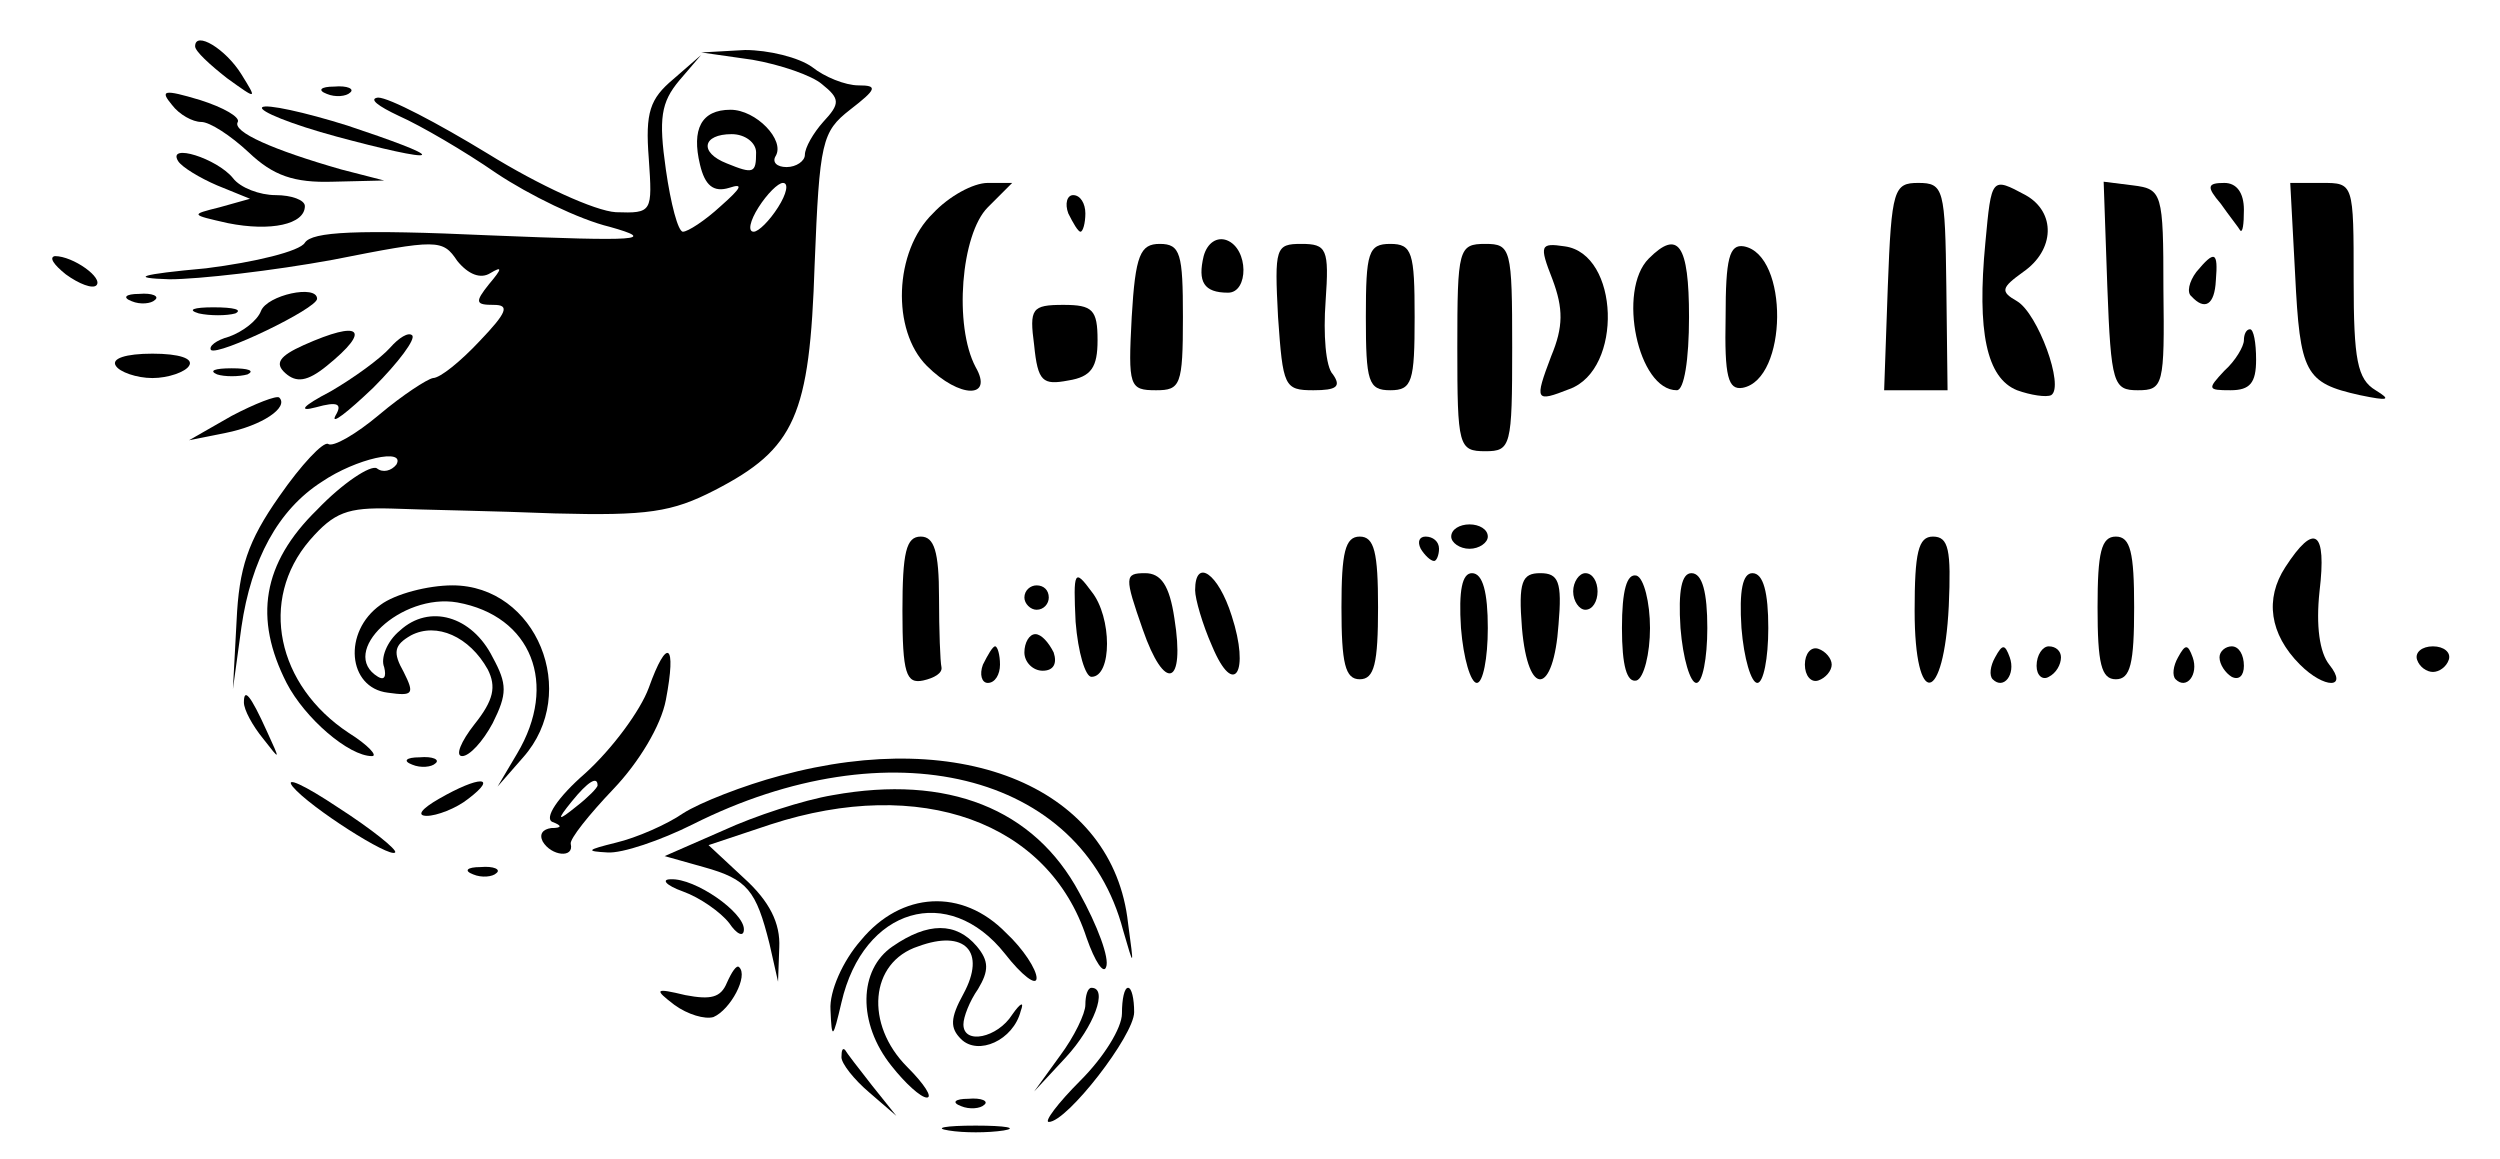 <?xml version="1.0" standalone="no"?>
<!DOCTYPE svg PUBLIC "-//W3C//DTD SVG 20010904//EN"
 "http://www.w3.org/TR/2001/REC-SVG-20010904/DTD/svg10.dtd">
<svg version="1.0" xmlns="http://www.w3.org/2000/svg"
 width="205pt" height="95pt" viewBox="0 0 205 95"
 preserveAspectRatio="xMidYMid meet">

<g transform="translate(0,95) scale(0.1,-0.1)"
fill="#000000" stroke="none">
<path d="M160 912 c0 -4 12 -15 26 -26 25 -18 25 -18 12 3 -13 21 -38 36 -38
23z"/>
<path d="M617 901 c23 -4 49 -13 57 -20 15 -12 15 -16 1 -31 -8 -9 -15 -21
-15 -27 0 -5 -7 -10 -15 -10 -8 0 -12 4 -9 9 8 13 -16 38 -37 38 -24 0 -32
-16 -25 -45 4 -17 11 -23 24 -19 12 4 10 0 -7 -15 -13 -12 -27 -21 -31 -21 -4
0 -10 23 -14 51 -6 42 -4 55 11 73 l18 21 -23 -20 c-19 -16 -23 -27 -20 -65 3
-44 3 -45 -27 -44 -17 1 -63 22 -105 48 -41 25 -81 46 -90 46 -8 -1 0 -7 17
-15 18 -8 54 -29 80 -47 27 -18 68 -38 93 -44 39 -11 25 -12 -98 -7 -110 5
-146 3 -152 -6 -4 -7 -41 -16 -81 -21 -55 -5 -63 -8 -30 -9 24 0 85 7 134 16
86 17 90 17 102 -1 9 -11 19 -15 27 -10 10 6 10 4 -1 -9 -12 -15 -11 -17 4
-17 13 0 11 -6 -12 -30 -15 -16 -32 -30 -38 -30 -5 -1 -25 -14 -44 -30 -19
-16 -38 -27 -42 -24 -4 2 -22 -17 -40 -43 -26 -37 -33 -59 -35 -102 l-3 -56 7
51 c8 55 30 96 66 119 28 19 69 28 61 14 -4 -5 -11 -7 -16 -3 -5 3 -28 -12
-49 -34 -45 -44 -52 -89 -25 -142 15 -29 51 -60 70 -60 5 0 -3 9 -19 19 -59
39 -74 109 -32 158 20 23 31 27 67 26 24 -1 85 -2 134 -4 76 -2 96 1 131 19
66 34 78 61 82 185 4 101 6 109 29 127 22 17 23 20 7 20 -11 0 -28 7 -38 15
-11 8 -36 14 -55 14 l-36 -2 42 -6z m3 -76 c0 -17 -2 -18 -24 -9 -23 9 -20 24
4 24 11 0 20 -7 20 -15z m18 -45 c-7 -11 -16 -20 -20 -20 -5 0 -3 9 4 20 7 11
16 20 20 20 5 0 3 -9 -4 -20z"/>
<path d="M141 864 c6 -8 17 -14 24 -14 7 0 24 -11 39 -25 20 -19 37 -25 69
-24 l42 1 -35 9 c-56 16 -90 31 -85 39 2 4 -12 12 -31 18 -30 9 -33 8 -23 -4z"/>
<path d="M268 873 c7 -3 16 -2 19 1 4 3 -2 6 -13 5 -11 0 -14 -3 -6 -6z"/>
<path d="M215 862 c-3 -3 24 -14 61 -24 37 -10 68 -17 70 -15 2 2 -25 12 -61
24 -35 11 -67 18 -70 15z"/>
<path d="M146 818 c3 -5 18 -14 32 -20 l27 -11 -25 -7 c-24 -6 -24 -6 7 -13
35 -7 63 -1 63 14 0 5 -11 9 -24 9 -13 0 -29 6 -35 14 -13 16 -54 29 -45 14z"/>
<path d="M765 775 c-32 -31 -34 -96 -5 -125 27 -27 55 -27 40 -1 -18 34 -12
109 10 131 l20 20 -20 0 c-12 0 -32 -11 -45 -25z"/>
<path d="M1548 715 l-3 -85 26 0 26 0 -1 85 c-1 80 -2 85 -23 85 -20 0 -22 -5
-25 -85z"/>
<path d="M1628 751 c-7 -73 1 -111 26 -121 11 -4 24 -6 28 -4 11 7 -11 67 -28
77 -14 8 -13 11 5 24 26 18 27 49 2 63 -28 15 -28 15 -33 -39z"/>
<path d="M1728 715 c3 -80 5 -85 25 -85 21 0 22 4 21 83 0 79 -1 82 -25 85
l-24 3 3 -86z"/>
<path d="M1821 783 c7 -10 15 -20 16 -22 2 -2 3 5 3 17 0 14 -6 22 -16 22 -14
0 -15 -3 -3 -17z"/>
<path d="M1882 725 c4 -81 8 -89 53 -99 24 -5 26 -4 13 4 -15 9 -18 25 -18 90
0 80 0 80 -26 80 l-26 0 4 -75z"/>
<path d="M876 775 c4 -8 8 -15 10 -15 2 0 4 7 4 15 0 8 -4 15 -10 15 -5 0 -7
-7 -4 -15z"/>
<path d="M987 740 c-5 -21 0 -30 20 -30 17 0 17 36 -1 43 -8 3 -16 -2 -19 -13z"/>
<path d="M928 690 c-3 -57 -2 -60 20 -60 20 0 22 4 22 60 0 52 -2 60 -19 60
-16 0 -20 -9 -23 -60z"/>
<path d="M1048 690 c4 -57 5 -60 29 -60 19 0 23 3 16 13 -6 6 -8 33 -6 60 3
43 1 47 -20 47 -21 0 -22 -3 -19 -60z"/>
<path d="M1120 690 c0 -53 2 -60 20 -60 18 0 20 7 20 60 0 53 -2 60 -20 60
-18 0 -20 -7 -20 -60z"/>
<path d="M1195 665 c0 -81 1 -85 23 -85 21 0 22 4 22 85 0 81 -1 85 -22 85
-22 0 -23 -4 -23 -85z"/>
<path d="M1273 721 c9 -24 9 -39 -1 -63 -14 -37 -13 -38 15 -27 44 16 41 111
-4 117 -20 3 -21 1 -10 -27z"/>
<path d="M1352 738 c-26 -26 -9 -108 23 -108 6 0 10 25 10 60 0 60 -9 72 -33
48z"/>
<path d="M1415 690 c-1 -49 2 -60 14 -58 37 7 38 109 1 116 -12 2 -15 -10 -15
-58z"/>
<path d="M54 725 c11 -8 22 -12 25 -9 6 6 -19 24 -34 24 -5 -1 -1 -7 9 -15z"/>
<path d="M1801 727 c-6 -8 -8 -17 -4 -20 11 -12 19 -7 20 13 2 24 -1 25 -16 7z"/>
<path d="M108 703 c7 -3 16 -2 19 1 4 3 -2 6 -13 5 -11 0 -14 -3 -6 -6z"/>
<path d="M214 695 c-3 -8 -15 -17 -26 -21 -11 -3 -17 -8 -15 -11 6 -5 87 34
87 42 0 12 -41 3 -46 -10z"/>
<path d="M163 693 c9 -2 23 -2 30 0 6 3 -1 5 -18 5 -16 0 -22 -2 -12 -5z"/>
<path d="M848 667 c3 -30 7 -33 28 -29 19 3 24 11 24 33 0 25 -4 29 -28 29
-26 0 -28 -3 -24 -33z"/>
<path d="M249 667 c-20 -9 -24 -15 -15 -23 9 -8 18 -7 34 6 37 30 28 38 -19
17z"/>
<path d="M320 665 c-8 -9 -30 -25 -49 -36 -23 -12 -27 -17 -12 -13 18 5 22 3
16 -7 -4 -8 10 3 31 23 21 21 35 40 32 43 -3 3 -11 -2 -18 -10z"/>
<path d="M1840 671 c0 -5 -7 -17 -16 -25 -14 -15 -14 -16 5 -16 16 0 21 6 21
25 0 14 -2 25 -5 25 -3 0 -5 -4 -5 -9z"/>
<path d="M95 650 c3 -5 17 -10 30 -10 13 0 27 5 30 10 4 6 -8 10 -30 10 -22 0
-34 -4 -30 -10z"/>
<path d="M178 643 c6 -2 18 -2 25 0 6 3 1 5 -13 5 -14 0 -19 -2 -12 -5z"/>
<path d="M190 609 l-35 -20 30 6 c30 6 52 21 44 29 -2 2 -20 -5 -39 -15z"/>
<path d="M1190 510 c0 -5 7 -10 15 -10 8 0 15 5 15 10 0 6 -7 10 -15 10 -8 0
-15 -4 -15 -10z"/>
<path d="M740 449 c0 -51 3 -60 17 -57 9 2 16 6 15 11 -1 4 -2 30 -2 57 0 38
-4 50 -15 50 -12 0 -15 -13 -15 -61z"/>
<path d="M1100 452 c0 -46 3 -59 15 -59 12 0 15 13 15 59 0 45 -3 58 -15 58
-12 0 -15 -13 -15 -58z"/>
<path d="M1165 500 c3 -5 8 -10 11 -10 2 0 4 5 4 10 0 6 -5 10 -11 10 -5 0 -7
-4 -4 -10z"/>
<path d="M1570 449 c0 -81 24 -77 28 4 2 46 0 57 -13 57 -12 0 -15 -13 -15
-61z"/>
<path d="M1720 452 c0 -46 3 -59 15 -59 12 0 15 13 15 59 0 45 -3 58 -15 58
-12 0 -15 -13 -15 -58z"/>
<path d="M1874 485 c-17 -26 -13 -55 12 -80 20 -20 40 -20 24 0 -8 10 -11 32
-8 60 6 50 -4 57 -28 20z"/>
<path d="M882 440 c2 -25 8 -45 13 -45 17 0 17 49 0 70 -14 19 -15 17 -13 -25z"/>
<path d="M937 434 c18 -52 35 -47 26 9 -4 27 -11 37 -24 37 -17 0 -17 -3 -2
-46z"/>
<path d="M980 466 c0 -7 6 -28 14 -46 18 -43 31 -21 16 25 -11 35 -30 48 -30
21z"/>
<path d="M1198 435 c2 -25 8 -45 13 -45 5 0 9 20 9 45 0 29 -4 45 -13 45 -8 0
-11 -14 -9 -45z"/>
<path d="M1248 435 c5 -58 26 -55 30 3 3 35 0 42 -15 42 -15 0 -18 -7 -15 -45z"/>
<path d="M1290 465 c0 -8 5 -15 10 -15 6 0 10 7 10 15 0 8 -4 15 -10 15 -5 0
-10 -7 -10 -15z"/>
<path d="M1330 435 c0 -31 4 -45 12 -43 6 2 11 22 11 43 0 21 -5 41 -11 43 -8
2 -12 -12 -12 -43z"/>
<path d="M1378 435 c2 -25 8 -45 13 -45 5 0 9 20 9 45 0 29 -4 45 -13 45 -8 0
-11 -14 -9 -45z"/>
<path d="M1428 435 c2 -25 8 -45 13 -45 5 0 9 20 9 45 0 29 -4 45 -13 45 -8 0
-11 -14 -9 -45z"/>
<path d="M312 454 c-31 -22 -27 -68 6 -72 21 -3 22 -1 13 17 -9 16 -8 22 6 30
21 11 48 -1 63 -28 7 -14 5 -25 -11 -45 -11 -14 -16 -26 -10 -26 6 0 17 12 25
27 12 24 12 32 0 54 -17 34 -52 44 -76 22 -11 -9 -16 -23 -13 -30 2 -8 0 -11
-5 -8 -33 20 19 69 65 61 61 -11 83 -67 49 -124 l-16 -27 21 24 c47 53 11 141
-58 141 -20 0 -47 -7 -59 -16z"/>
<path d="M840 460 c0 -5 5 -10 10 -10 6 0 10 5 10 10 0 6 -4 10 -10 10 -5 0
-10 -4 -10 -10z"/>
<path d="M840 415 c0 -8 7 -15 15 -15 9 0 12 6 9 15 -4 8 -10 15 -15 15 -5 0
-9 -7 -9 -15z"/>
<path d="M532 386 c-7 -19 -30 -50 -52 -70 -23 -20 -34 -37 -27 -40 8 -3 8 -5
-1 -5 -7 -1 -10 -5 -7 -11 7 -12 26 -14 23 -2 -1 4 15 24 35 45 21 22 39 52
43 73 9 47 1 52 -14 10z m-42 -80 c0 -2 -8 -10 -17 -17 -16 -13 -17 -12 -4 4
13 16 21 21 21 13z"/>
<path d="M806 405 c-3 -8 -1 -15 4 -15 6 0 10 7 10 15 0 8 -2 15 -4 15 -2 0
-6 -7 -10 -15z"/>
<path d="M1480 405 c0 -9 5 -15 11 -13 6 2 11 8 11 13 0 5 -5 11 -11 13 -6 2
-11 -4 -11 -13z"/>
<path d="M1636 411 c-4 -7 -5 -15 -2 -18 9 -9 19 4 14 18 -4 11 -6 11 -12 0z"/>
<path d="M1670 404 c0 -8 5 -12 10 -9 6 3 10 10 10 16 0 5 -4 9 -10 9 -5 0
-10 -7 -10 -16z"/>
<path d="M1786 411 c-4 -7 -5 -15 -2 -18 9 -9 19 4 14 18 -4 11 -6 11 -12 0z"/>
<path d="M1820 411 c0 -6 5 -13 10 -16 6 -3 10 1 10 9 0 9 -4 16 -10 16 -5 0
-10 -4 -10 -9z"/>
<path d="M1982 409 c2 -6 8 -10 13 -10 5 0 11 4 13 10 2 6 -4 11 -13 11 -9 0
-15 -5 -13 -11z"/>
<path d="M200 374 c0 -6 7 -19 16 -30 14 -18 14 -18 3 6 -14 31 -19 36 -19 24z"/>
<path d="M338 323 c7 -3 16 -2 19 1 4 3 -2 6 -13 5 -11 0 -14 -3 -6 -6z"/>
<path d="M640 314 c-30 -8 -66 -22 -80 -31 -13 -9 -38 -20 -55 -24 -24 -6 -25
-7 -7 -8 12 -1 44 10 70 23 161 81 319 43 353 -87 9 -31 9 -31 4 6 -12 110
-134 162 -285 121z"/>
<path d="M240 305 c14 -17 80 -59 84 -54 2 2 -19 19 -47 37 -27 18 -44 26 -37
17z"/>
<path d="M360 295 c-14 -8 -19 -14 -10 -14 8 0 24 6 34 14 25 19 9 19 -24 0z"/>
<path d="M683 298 c-24 -4 -64 -17 -90 -29 l-48 -21 32 -9 c36 -10 43 -19 54
-63 l7 -31 1 28 c1 20 -8 38 -29 57 l-29 27 51 17 c123 40 228 2 259 -93 7
-20 14 -30 16 -24 3 7 -7 34 -22 61 -37 69 -108 97 -202 80z"/>
<path d="M388 233 c7 -3 16 -2 19 1 4 3 -2 6 -13 5 -11 0 -14 -3 -6 -6z"/>
<path d="M560 219 c14 -5 31 -17 38 -26 6 -9 12 -12 12 -5 0 14 -40 42 -60 41
-8 0 -4 -5 10 -10z"/>
<path d="M706 179 c-15 -17 -26 -42 -25 -57 1 -25 2 -24 9 6 18 78 88 98 134
40 14 -18 26 -27 26 -20 0 7 -11 24 -25 37 -36 37 -86 34 -119 -6z"/>
<path d="M732 174 c-28 -19 -29 -63 -1 -98 11 -14 24 -26 29 -26 5 0 -2 11
-16 25 -35 35 -31 86 9 99 38 14 56 -4 37 -39 -11 -20 -11 -28 -2 -37 14 -14
43 -1 49 23 3 8 0 7 -7 -3 -12 -19 -40 -25 -40 -8 0 6 5 19 12 29 9 15 9 23
-1 35 -17 20 -40 20 -69 0z"/>
<path d="M596 144 c-5 -12 -13 -14 -34 -10 -25 6 -26 5 -9 -8 11 -8 25 -12 32
-10 14 6 29 34 21 41 -2 2 -6 -4 -10 -13z"/>
<path d="M890 126 c0 -7 -9 -26 -21 -42 l-21 -29 26 28 c23 25 35 57 21 57 -3
0 -5 -6 -5 -14z"/>
<path d="M920 119 c0 -12 -15 -36 -34 -55 -19 -19 -30 -34 -26 -34 15 0 70 71
70 90 0 11 -2 20 -5 20 -3 0 -5 -9 -5 -21z"/>
<path d="M690 83 c0 -5 10 -18 23 -29 l22 -19 -20 25 c-11 14 -21 27 -22 29
-2 2 -3 0 -3 -6z"/>
<path d="M788 43 c7 -3 16 -2 19 1 4 3 -2 6 -13 5 -11 0 -14 -3 -6 -6z"/>
<path d="M778 23 c12 -2 32 -2 45 0 12 2 2 4 -23 4 -25 0 -35 -2 -22 -4z"/>
</g>
</svg>
